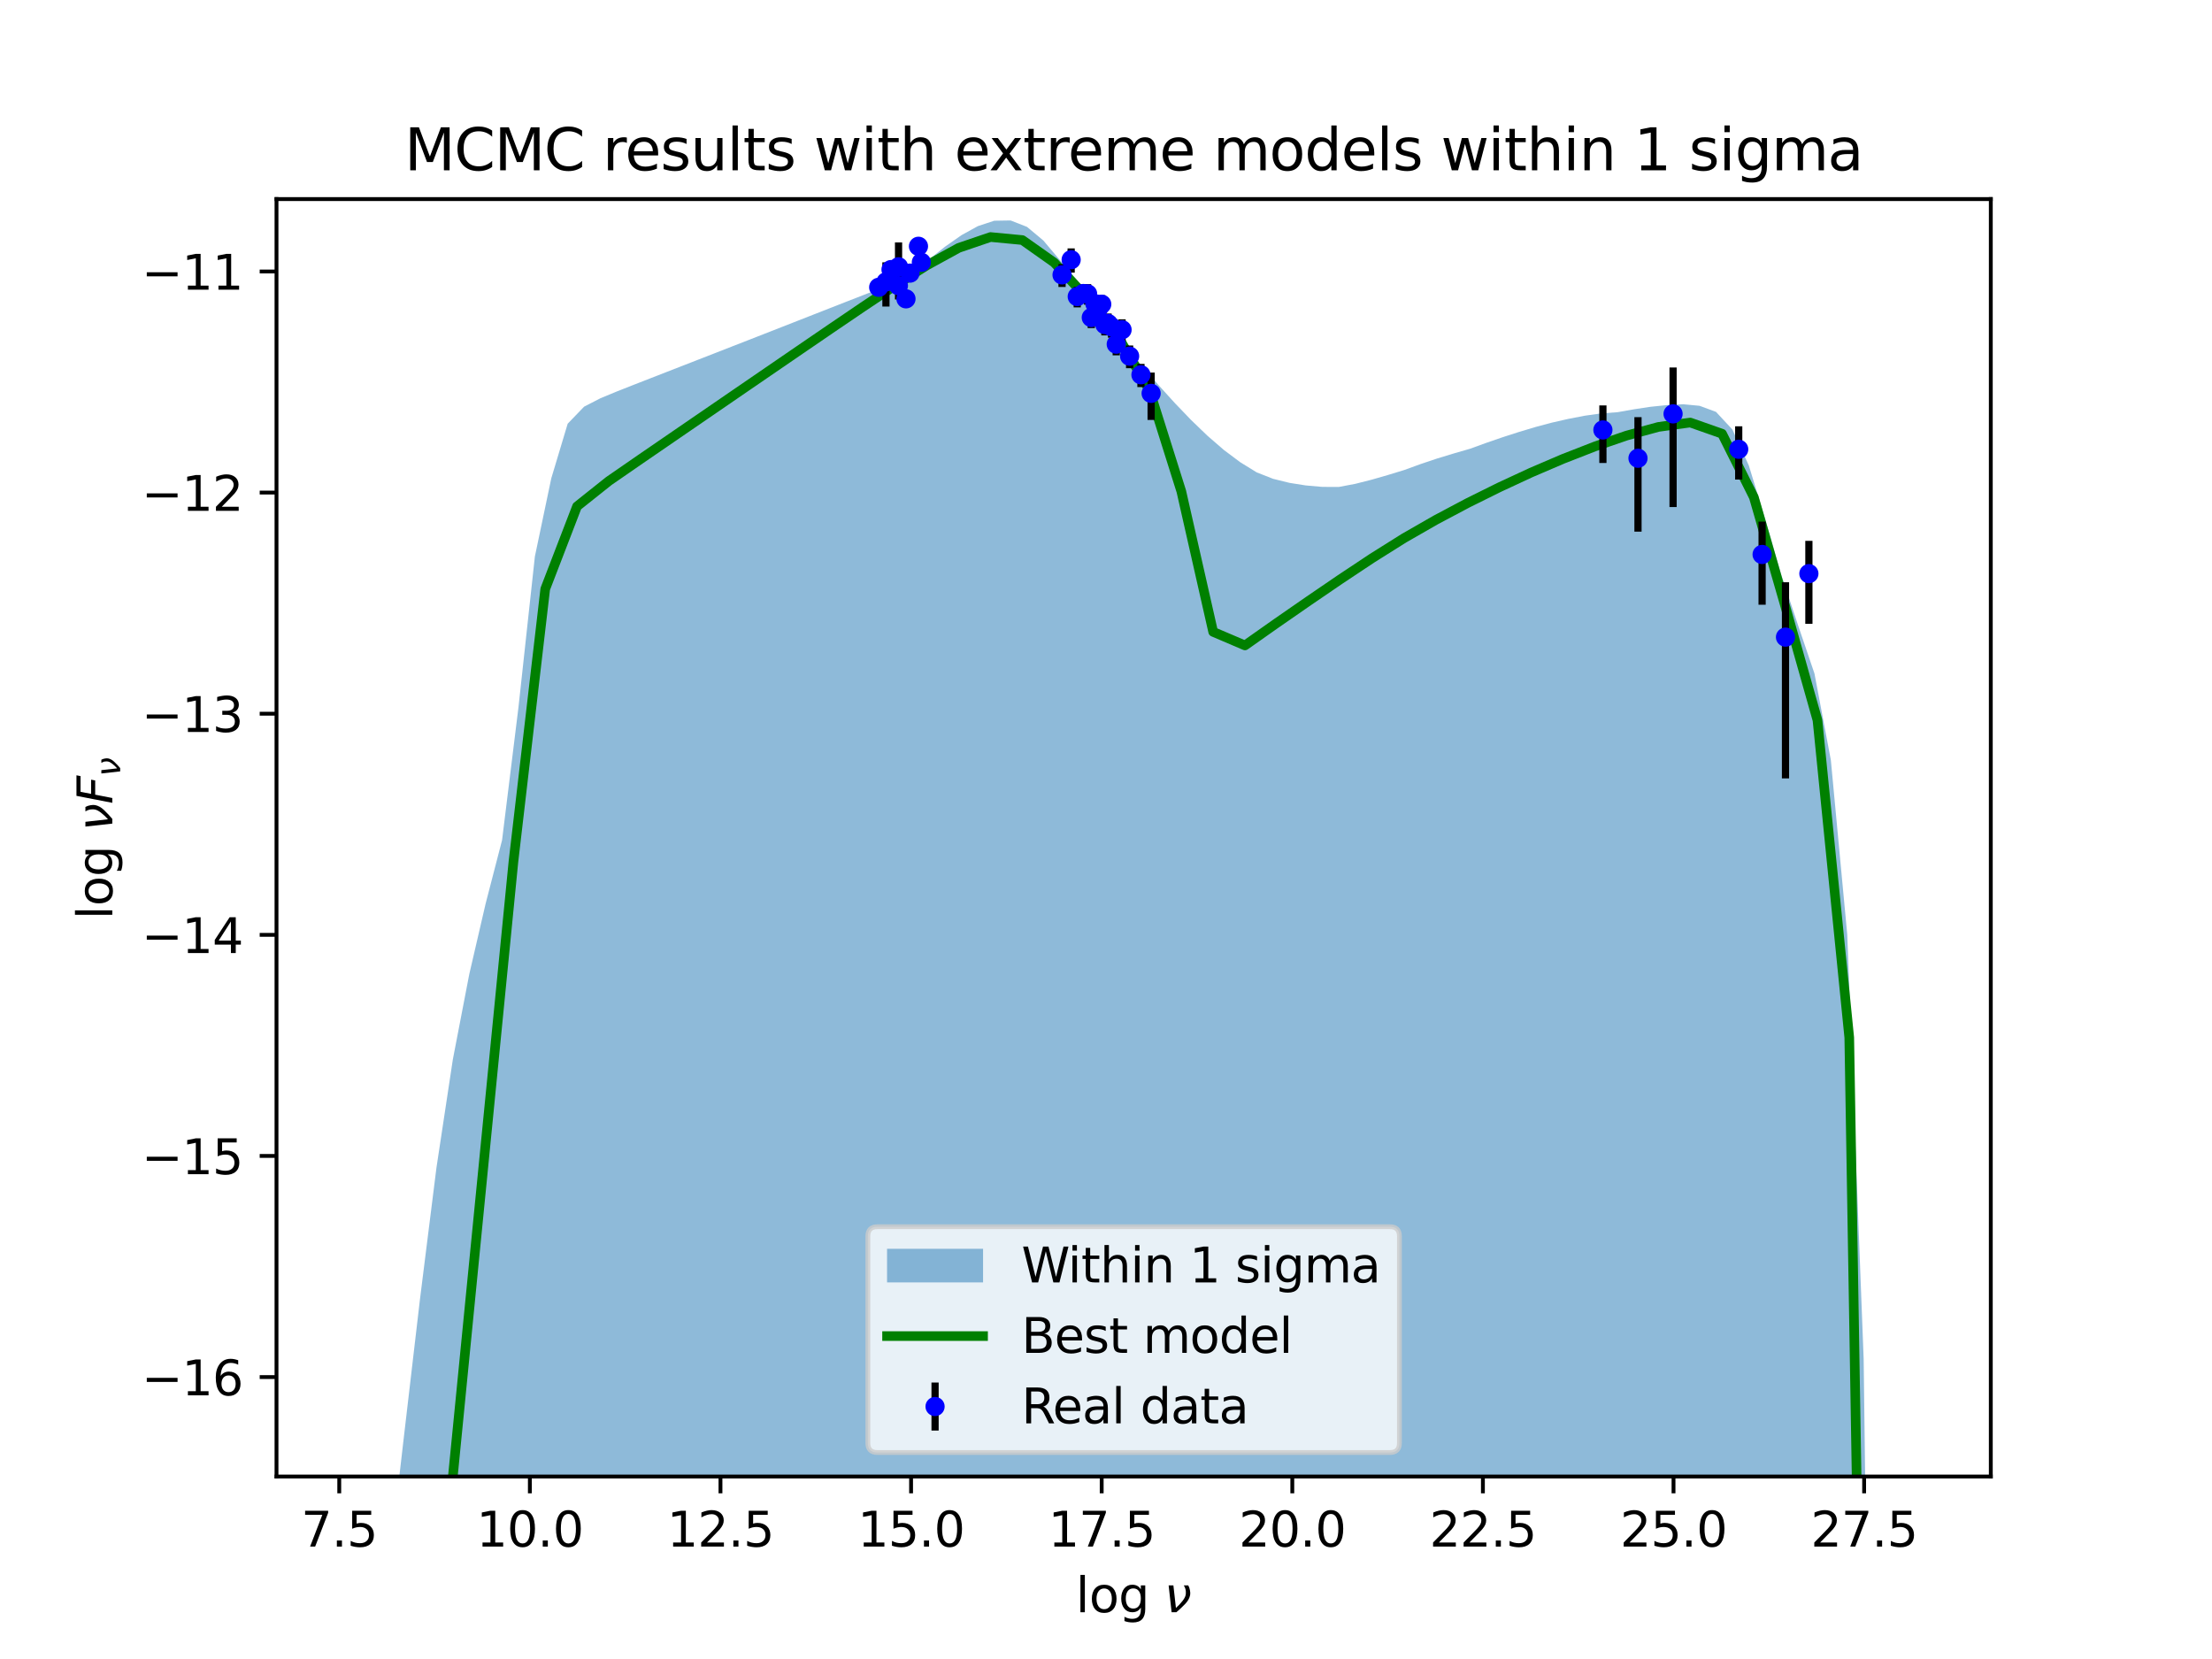 <?xml version="1.0" encoding="utf-8" standalone="no"?>
<!DOCTYPE svg PUBLIC "-//W3C//DTD SVG 1.1//EN"
  "http://www.w3.org/Graphics/SVG/1.1/DTD/svg11.dtd">
<svg xmlns:xlink="http://www.w3.org/1999/xlink" width="460.8pt" height="345.6pt" viewBox="0 0 460.8 345.6" xmlns="http://www.w3.org/2000/svg" version="1.1">
 <defs>
  <style type="text/css">*{stroke-linejoin: round; stroke-linecap: butt}</style>
 </defs>
 <g id="figure_1">
  <g id="patch_1">
   <path d="M 0 345.6 
L 460.8 345.6 
L 460.8 0 
L 0 0 
z
" style="fill: #ffffff"/>
  </g>
  <g id="axes_1">
   <g id="patch_2">
    <path d="M 57.6 307.584 
L 414.72 307.584 
L 414.72 41.472 
L 57.6 41.472 
z
" style="fill: #ffffff"/>
   </g>
   <g id="PolyCollection_1">
    <path d="M 73.833 388.82 
L 73.833 790.42 
L 77.25 756.086 
L 80.668 721.583 
L 84.085 687.159 
L 87.502 652.859 
L 90.92 618.738 
L 94.337 584.876 
L 97.755 551.379 
L 101.172 518.384 
L 104.589 486.134 
L 108.007 456.997 
L 111.424 443.114 
L 114.842 443.882 
L 118.259 450.696 
L 121.677 459.771 
L 125.094 469.397 
L 128.511 479.07 
L 131.929 488.735 
L 135.346 498.361 
L 138.764 507.84 
L 142.181 516.811 
L 145.598 524.232 
L 149.016 528.124 
L 152.433 527.527 
L 155.851 524.175 
L 159.268 519.941 
L 162.686 515.508 
L 166.103 511.042 
L 169.52 506.587 
L 172.938 502.151 
L 176.355 497.742 
L 179.773 493.393 
L 183.19 489.164 
L 186.607 485.19 
L 190.025 481.693 
L 193.442 479.027 
L 196.86 477.754 
L 200.277 478.416 
L 203.695 481.086 
L 207.112 485.33 
L 210.529 490.682 
L 213.947 496.78 
L 217.364 503.377 
L 220.782 510.339 
L 224.199 517.594 
L 227.616 525.05 
L 231.034 532.71 
L 234.451 540.555 
L 237.869 548.555 
L 241.286 556.682 
L 244.704 564.916 
L 248.121 573.244 
L 251.538 581.639 
L 254.956 590.115 
L 258.373 598.678 
L 261.791 607.349 
L 265.208 616.155 
L 268.625 625.166 
L 272.043 634.5 
L 275.46 644.262 
L 278.878 654.432 
L 282.295 664.885 
L 285.713 675.479 
L 289.13 686.151 
L 292.547 696.875 
L 295.965 707.668 
L 299.382 718.546 
L 302.8 729.502 
L 306.217 740.569 
L 309.634 751.768 
L 313.052 763.119 
L 316.469 774.646 
L 319.887 786.379 
L 323.304 798.355 
L 326.722 810.65 
L 330.139 823.378 
L 333.556 836.704 
L 336.974 850.863 
L 340.391 866.26 
L 343.809 883.544 
L 347.226 903.674 
L 350.643 928.631 
L 354.061 962.006 
L 357.478 1007.896 
L 360.896 1082.036 
L 364.313 1246.647 
L 367.731 1574.755 
L 371.148 3658.359 
L 374.565 5741.964 
L 377.983 7825.568 
L 381.4 9909.173 
L 384.818 11992.778 
L 388.235 14076.382 
L 391.652 16159.977 
L 395.07 18243.582 
L 398.487 20327.186 
L 398.487 2032.294 
L 398.487 2032.294 
L 395.07 1256.015 
L 391.652 554.549 
L 388.235 283.108 
L 384.818 194.721 
L 381.4 158.344 
L 377.983 140.304 
L 374.565 130.239 
L 371.148 119.986 
L 367.731 108.159 
L 364.313 96.975 
L 360.896 89.486 
L 357.478 85.804 
L 354.061 84.538 
L 350.643 84.212 
L 347.226 84.392 
L 343.809 84.744 
L 340.391 85.262 
L 336.974 85.868 
L 333.556 86.122 
L 330.139 86.6 
L 326.722 87.259 
L 323.304 88.039 
L 319.887 88.95 
L 316.469 89.972 
L 313.052 91.072 
L 309.634 92.25 
L 306.217 93.49 
L 302.8 94.477 
L 299.382 95.516 
L 295.965 96.663 
L 292.547 97.908 
L 289.13 98.951 
L 285.713 99.936 
L 282.295 100.8 
L 278.878 101.443 
L 275.46 101.427 
L 272.043 101.128 
L 268.625 100.589 
L 265.208 99.746 
L 261.791 98.403 
L 258.373 96.296 
L 254.956 93.737 
L 251.538 90.778 
L 248.121 87.487 
L 244.704 83.926 
L 241.286 80.156 
L 237.869 76.228 
L 234.451 72.021 
L 231.034 66.897 
L 227.616 62.905 
L 224.199 58.181 
L 220.782 54.176 
L 217.364 50.117 
L 213.947 47.263 
L 210.529 45.926 
L 207.112 45.982 
L 203.695 47.112 
L 200.277 48.999 
L 196.86 51.394 
L 193.442 54.123 
L 190.025 57.065 
L 186.607 58.856 
L 183.19 60.172 
L 179.773 61.5 
L 176.355 62.834 
L 172.938 64.171 
L 169.52 65.511 
L 166.103 66.851 
L 162.686 68.191 
L 159.268 69.53 
L 155.851 70.867 
L 152.433 72.201 
L 149.016 73.534 
L 145.598 74.866 
L 142.181 76.198 
L 138.764 77.529 
L 135.346 78.861 
L 131.929 80.196 
L 128.511 81.543 
L 125.094 82.957 
L 121.677 84.719 
L 118.259 88.265 
L 114.842 99.644 
L 111.424 115.933 
L 108.007 147.335 
L 104.589 175.023 
L 101.172 188.216 
L 97.755 202.955 
L 94.337 220.692 
L 90.92 243.264 
L 87.502 270.537 
L 84.085 299.765 
L 80.668 329.393 
L 77.25 359.098 
L 73.833 388.82 
z
" clip-path="url(#p85acddb1ff)" style="fill: #1f77b4; fill-opacity: 0.5"/>
   </g>
   <g id="matplotlib.axis_1">
    <g id="xtick_1">
     <g id="line2d_1">
      <defs>
       <path id="m19b88df4d0" d="M 0 0 
L 0 3.5 
" style="stroke: #000000; stroke-width: 0.8"/>
      </defs>
      <g>
       <use xlink:href="#m19b88df4d0" x="70.672" y="307.584" style="stroke: #000000; stroke-width: 0.8"/>
      </g>
     </g>
     <g id="text_1">
      <!-- 7.5 -->
      <g transform="translate(62.721 322.182)scale(0.1 -0.1)">
       <defs>
        <path id="DejaVuSans-37" d="M 525 4666 
L 3525 4666 
L 3525 4397 
L 1831 0 
L 1172 0 
L 2766 4134 
L 525 4134 
L 525 4666 
z
" transform="scale(0.016)"/>
        <path id="DejaVuSans-2e" d="M 684 794 
L 1344 794 
L 1344 0 
L 684 0 
L 684 794 
z
" transform="scale(0.016)"/>
        <path id="DejaVuSans-35" d="M 691 4666 
L 3169 4666 
L 3169 4134 
L 1269 4134 
L 1269 2991 
Q 1406 3038 1543 3061 
Q 1681 3084 1819 3084 
Q 2600 3084 3056 2656 
Q 3513 2228 3513 1497 
Q 3513 744 3044 326 
Q 2575 -91 1722 -91 
Q 1428 -91 1123 -41 
Q 819 9 494 109 
L 494 744 
Q 775 591 1075 516 
Q 1375 441 1709 441 
Q 2250 441 2565 725 
Q 2881 1009 2881 1497 
Q 2881 1984 2565 2268 
Q 2250 2553 1709 2553 
Q 1456 2553 1204 2497 
Q 953 2441 691 2322 
L 691 4666 
z
" transform="scale(0.016)"/>
       </defs>
       <use xlink:href="#DejaVuSans-37"/>
       <use xlink:href="#DejaVuSans-2e" x="63.623"/>
       <use xlink:href="#DejaVuSans-35" x="95.41"/>
      </g>
     </g>
    </g>
    <g id="xtick_2">
     <g id="line2d_2">
      <g>
       <use xlink:href="#m19b88df4d0" x="110.38" y="307.584" style="stroke: #000000; stroke-width: 0.8"/>
      </g>
     </g>
     <g id="text_2">
      <!-- 10.0 -->
      <g transform="translate(99.247 322.182)scale(0.1 -0.1)">
       <defs>
        <path id="DejaVuSans-31" d="M 794 531 
L 1825 531 
L 1825 4091 
L 703 3866 
L 703 4441 
L 1819 4666 
L 2450 4666 
L 2450 531 
L 3481 531 
L 3481 0 
L 794 0 
L 794 531 
z
" transform="scale(0.016)"/>
        <path id="DejaVuSans-30" d="M 2034 4250 
Q 1547 4250 1301 3770 
Q 1056 3291 1056 2328 
Q 1056 1369 1301 889 
Q 1547 409 2034 409 
Q 2525 409 2770 889 
Q 3016 1369 3016 2328 
Q 3016 3291 2770 3770 
Q 2525 4250 2034 4250 
z
M 2034 4750 
Q 2819 4750 3233 4129 
Q 3647 3509 3647 2328 
Q 3647 1150 3233 529 
Q 2819 -91 2034 -91 
Q 1250 -91 836 529 
Q 422 1150 422 2328 
Q 422 3509 836 4129 
Q 1250 4750 2034 4750 
z
" transform="scale(0.016)"/>
       </defs>
       <use xlink:href="#DejaVuSans-31"/>
       <use xlink:href="#DejaVuSans-30" x="63.623"/>
       <use xlink:href="#DejaVuSans-2e" x="127.246"/>
       <use xlink:href="#DejaVuSans-30" x="159.033"/>
      </g>
     </g>
    </g>
    <g id="xtick_3">
     <g id="line2d_3">
      <g>
       <use xlink:href="#m19b88df4d0" x="150.087" y="307.584" style="stroke: #000000; stroke-width: 0.8"/>
      </g>
     </g>
     <g id="text_3">
      <!-- 12.5 -->
      <g transform="translate(138.955 322.182)scale(0.1 -0.1)">
       <defs>
        <path id="DejaVuSans-32" d="M 1228 531 
L 3431 531 
L 3431 0 
L 469 0 
L 469 531 
Q 828 903 1448 1529 
Q 2069 2156 2228 2338 
Q 2531 2678 2651 2914 
Q 2772 3150 2772 3378 
Q 2772 3750 2511 3984 
Q 2250 4219 1831 4219 
Q 1534 4219 1204 4116 
Q 875 4013 500 3803 
L 500 4441 
Q 881 4594 1212 4672 
Q 1544 4750 1819 4750 
Q 2544 4750 2975 4387 
Q 3406 4025 3406 3419 
Q 3406 3131 3298 2873 
Q 3191 2616 2906 2266 
Q 2828 2175 2409 1742 
Q 1991 1309 1228 531 
z
" transform="scale(0.016)"/>
       </defs>
       <use xlink:href="#DejaVuSans-31"/>
       <use xlink:href="#DejaVuSans-32" x="63.623"/>
       <use xlink:href="#DejaVuSans-2e" x="127.246"/>
       <use xlink:href="#DejaVuSans-35" x="159.033"/>
      </g>
     </g>
    </g>
    <g id="xtick_4">
     <g id="line2d_4">
      <g>
       <use xlink:href="#m19b88df4d0" x="189.795" y="307.584" style="stroke: #000000; stroke-width: 0.8"/>
      </g>
     </g>
     <g id="text_4">
      <!-- 15.0 -->
      <g transform="translate(178.662 322.182)scale(0.1 -0.1)">
       <use xlink:href="#DejaVuSans-31"/>
       <use xlink:href="#DejaVuSans-35" x="63.623"/>
       <use xlink:href="#DejaVuSans-2e" x="127.246"/>
       <use xlink:href="#DejaVuSans-30" x="159.033"/>
      </g>
     </g>
    </g>
    <g id="xtick_5">
     <g id="line2d_5">
      <g>
       <use xlink:href="#m19b88df4d0" x="229.502" y="307.584" style="stroke: #000000; stroke-width: 0.8"/>
      </g>
     </g>
     <g id="text_5">
      <!-- 17.5 -->
      <g transform="translate(218.37 322.182)scale(0.1 -0.1)">
       <use xlink:href="#DejaVuSans-31"/>
       <use xlink:href="#DejaVuSans-37" x="63.623"/>
       <use xlink:href="#DejaVuSans-2e" x="127.246"/>
       <use xlink:href="#DejaVuSans-35" x="159.033"/>
      </g>
     </g>
    </g>
    <g id="xtick_6">
     <g id="line2d_6">
      <g>
       <use xlink:href="#m19b88df4d0" x="269.21" y="307.584" style="stroke: #000000; stroke-width: 0.8"/>
      </g>
     </g>
     <g id="text_6">
      <!-- 20.0 -->
      <g transform="translate(258.077 322.182)scale(0.1 -0.1)">
       <use xlink:href="#DejaVuSans-32"/>
       <use xlink:href="#DejaVuSans-30" x="63.623"/>
       <use xlink:href="#DejaVuSans-2e" x="127.246"/>
       <use xlink:href="#DejaVuSans-30" x="159.033"/>
      </g>
     </g>
    </g>
    <g id="xtick_7">
     <g id="line2d_7">
      <g>
       <use xlink:href="#m19b88df4d0" x="308.917" y="307.584" style="stroke: #000000; stroke-width: 0.8"/>
      </g>
     </g>
     <g id="text_7">
      <!-- 22.5 -->
      <g transform="translate(297.785 322.182)scale(0.1 -0.1)">
       <use xlink:href="#DejaVuSans-32"/>
       <use xlink:href="#DejaVuSans-32" x="63.623"/>
       <use xlink:href="#DejaVuSans-2e" x="127.246"/>
       <use xlink:href="#DejaVuSans-35" x="159.033"/>
      </g>
     </g>
    </g>
    <g id="xtick_8">
     <g id="line2d_8">
      <g>
       <use xlink:href="#m19b88df4d0" x="348.625" y="307.584" style="stroke: #000000; stroke-width: 0.8"/>
      </g>
     </g>
     <g id="text_8">
      <!-- 25.0 -->
      <g transform="translate(337.492 322.182)scale(0.1 -0.1)">
       <use xlink:href="#DejaVuSans-32"/>
       <use xlink:href="#DejaVuSans-35" x="63.623"/>
       <use xlink:href="#DejaVuSans-2e" x="127.246"/>
       <use xlink:href="#DejaVuSans-30" x="159.033"/>
      </g>
     </g>
    </g>
    <g id="xtick_9">
     <g id="line2d_9">
      <g>
       <use xlink:href="#m19b88df4d0" x="388.332" y="307.584" style="stroke: #000000; stroke-width: 0.8"/>
      </g>
     </g>
     <g id="text_9">
      <!-- 27.5 -->
      <g transform="translate(377.2 322.182)scale(0.1 -0.1)">
       <use xlink:href="#DejaVuSans-32"/>
       <use xlink:href="#DejaVuSans-37" x="63.623"/>
       <use xlink:href="#DejaVuSans-2e" x="127.246"/>
       <use xlink:href="#DejaVuSans-35" x="159.033"/>
      </g>
     </g>
    </g>
    <g id="text_10">
     <!-- log $\nu$ -->
     <g transform="translate(224.11 335.862)scale(0.1 -0.1)">
      <defs>
       <path id="DejaVuSans-6c" d="M 603 4863 
L 1178 4863 
L 1178 0 
L 603 0 
L 603 4863 
z
" transform="scale(0.016)"/>
       <path id="DejaVuSans-6f" d="M 1959 3097 
Q 1497 3097 1228 2736 
Q 959 2375 959 1747 
Q 959 1119 1226 758 
Q 1494 397 1959 397 
Q 2419 397 2687 759 
Q 2956 1122 2956 1747 
Q 2956 2369 2687 2733 
Q 2419 3097 1959 3097 
z
M 1959 3584 
Q 2709 3584 3137 3096 
Q 3566 2609 3566 1747 
Q 3566 888 3137 398 
Q 2709 -91 1959 -91 
Q 1206 -91 779 398 
Q 353 888 353 1747 
Q 353 2609 779 3096 
Q 1206 3584 1959 3584 
z
" transform="scale(0.016)"/>
       <path id="DejaVuSans-67" d="M 2906 1791 
Q 2906 2416 2648 2759 
Q 2391 3103 1925 3103 
Q 1463 3103 1205 2759 
Q 947 2416 947 1791 
Q 947 1169 1205 825 
Q 1463 481 1925 481 
Q 2391 481 2648 825 
Q 2906 1169 2906 1791 
z
M 3481 434 
Q 3481 -459 3084 -895 
Q 2688 -1331 1869 -1331 
Q 1566 -1331 1297 -1286 
Q 1028 -1241 775 -1147 
L 775 -588 
Q 1028 -725 1275 -790 
Q 1522 -856 1778 -856 
Q 2344 -856 2625 -561 
Q 2906 -266 2906 331 
L 2906 616 
Q 2728 306 2450 153 
Q 2172 0 1784 0 
Q 1141 0 747 490 
Q 353 981 353 1791 
Q 353 2603 747 3093 
Q 1141 3584 1784 3584 
Q 2172 3584 2450 3431 
Q 2728 3278 2906 2969 
L 2906 3500 
L 3481 3500 
L 3481 434 
z
" transform="scale(0.016)"/>
       <path id="DejaVuSans-20" transform="scale(0.016)"/>
       <path id="DejaVuSans-Oblique-3bd" d="M 959 0 
L 572 3500 
L 1191 3500 
L 1522 563 
Q 1972 950 2391 1488 
Q 2706 1891 2788 2241 
Q 2825 2406 2809 2719 
Q 2794 3091 2544 3500 
L 3125 3500 
L 3125 3500 
Q 3288 3222 3353 2834 
Q 3416 2478 3369 2234 
Q 3250 1622 2719 1075 
Q 2025 363 1572 0 
L 959 0 
z
" transform="scale(0.016)"/>
      </defs>
      <use xlink:href="#DejaVuSans-6c" transform="translate(0 0.016)"/>
      <use xlink:href="#DejaVuSans-6f" transform="translate(27.783 0.016)"/>
      <use xlink:href="#DejaVuSans-67" transform="translate(88.965 0.016)"/>
      <use xlink:href="#DejaVuSans-20" transform="translate(152.441 0.016)"/>
      <use xlink:href="#DejaVuSans-Oblique-3bd" transform="translate(184.229 0.016)"/>
     </g>
    </g>
   </g>
   <g id="matplotlib.axis_2">
    <g id="ytick_1">
     <g id="line2d_10">
      <defs>
       <path id="m903526acee" d="M 0 0 
L -3.5 0 
" style="stroke: #000000; stroke-width: 0.8"/>
      </defs>
      <g>
       <use xlink:href="#m903526acee" x="57.6" y="286.868" style="stroke: #000000; stroke-width: 0.8"/>
      </g>
     </g>
     <g id="text_11">
      <!-- −16 -->
      <g transform="translate(29.495 290.667)scale(0.1 -0.1)">
       <defs>
        <path id="DejaVuSans-2212" d="M 678 2272 
L 4684 2272 
L 4684 1741 
L 678 1741 
L 678 2272 
z
" transform="scale(0.016)"/>
        <path id="DejaVuSans-36" d="M 2113 2584 
Q 1688 2584 1439 2293 
Q 1191 2003 1191 1497 
Q 1191 994 1439 701 
Q 1688 409 2113 409 
Q 2538 409 2786 701 
Q 3034 994 3034 1497 
Q 3034 2003 2786 2293 
Q 2538 2584 2113 2584 
z
M 3366 4563 
L 3366 3988 
Q 3128 4100 2886 4159 
Q 2644 4219 2406 4219 
Q 1781 4219 1451 3797 
Q 1122 3375 1075 2522 
Q 1259 2794 1537 2939 
Q 1816 3084 2150 3084 
Q 2853 3084 3261 2657 
Q 3669 2231 3669 1497 
Q 3669 778 3244 343 
Q 2819 -91 2113 -91 
Q 1303 -91 875 529 
Q 447 1150 447 2328 
Q 447 3434 972 4092 
Q 1497 4750 2381 4750 
Q 2619 4750 2861 4703 
Q 3103 4656 3366 4563 
z
" transform="scale(0.016)"/>
       </defs>
       <use xlink:href="#DejaVuSans-2212"/>
       <use xlink:href="#DejaVuSans-31" x="83.789"/>
       <use xlink:href="#DejaVuSans-36" x="147.412"/>
      </g>
     </g>
    </g>
    <g id="ytick_2">
     <g id="line2d_11">
      <g>
       <use xlink:href="#m903526acee" x="57.6" y="240.805" style="stroke: #000000; stroke-width: 0.8"/>
      </g>
     </g>
     <g id="text_12">
      <!-- −15 -->
      <g transform="translate(29.495 244.604)scale(0.1 -0.1)">
       <use xlink:href="#DejaVuSans-2212"/>
       <use xlink:href="#DejaVuSans-31" x="83.789"/>
       <use xlink:href="#DejaVuSans-35" x="147.412"/>
      </g>
     </g>
    </g>
    <g id="ytick_3">
     <g id="line2d_12">
      <g>
       <use xlink:href="#m903526acee" x="57.6" y="194.742" style="stroke: #000000; stroke-width: 0.8"/>
      </g>
     </g>
     <g id="text_13">
      <!-- −14 -->
      <g transform="translate(29.495 198.541)scale(0.1 -0.1)">
       <defs>
        <path id="DejaVuSans-34" d="M 2419 4116 
L 825 1625 
L 2419 1625 
L 2419 4116 
z
M 2253 4666 
L 3047 4666 
L 3047 1625 
L 3713 1625 
L 3713 1100 
L 3047 1100 
L 3047 0 
L 2419 0 
L 2419 1100 
L 313 1100 
L 313 1709 
L 2253 4666 
z
" transform="scale(0.016)"/>
       </defs>
       <use xlink:href="#DejaVuSans-2212"/>
       <use xlink:href="#DejaVuSans-31" x="83.789"/>
       <use xlink:href="#DejaVuSans-34" x="147.412"/>
      </g>
     </g>
    </g>
    <g id="ytick_4">
     <g id="line2d_13">
      <g>
       <use xlink:href="#m903526acee" x="57.6" y="148.679" style="stroke: #000000; stroke-width: 0.8"/>
      </g>
     </g>
     <g id="text_14">
      <!-- −13 -->
      <g transform="translate(29.495 152.478)scale(0.1 -0.1)">
       <defs>
        <path id="DejaVuSans-33" d="M 2597 2516 
Q 3050 2419 3304 2112 
Q 3559 1806 3559 1356 
Q 3559 666 3084 287 
Q 2609 -91 1734 -91 
Q 1441 -91 1130 -33 
Q 819 25 488 141 
L 488 750 
Q 750 597 1062 519 
Q 1375 441 1716 441 
Q 2309 441 2620 675 
Q 2931 909 2931 1356 
Q 2931 1769 2642 2001 
Q 2353 2234 1838 2234 
L 1294 2234 
L 1294 2753 
L 1863 2753 
Q 2328 2753 2575 2939 
Q 2822 3125 2822 3475 
Q 2822 3834 2567 4026 
Q 2313 4219 1838 4219 
Q 1578 4219 1281 4162 
Q 984 4106 628 3988 
L 628 4550 
Q 988 4650 1302 4700 
Q 1616 4750 1894 4750 
Q 2613 4750 3031 4423 
Q 3450 4097 3450 3541 
Q 3450 3153 3228 2886 
Q 3006 2619 2597 2516 
z
" transform="scale(0.016)"/>
       </defs>
       <use xlink:href="#DejaVuSans-2212"/>
       <use xlink:href="#DejaVuSans-31" x="83.789"/>
       <use xlink:href="#DejaVuSans-33" x="147.412"/>
      </g>
     </g>
    </g>
    <g id="ytick_5">
     <g id="line2d_14">
      <g>
       <use xlink:href="#m903526acee" x="57.6" y="102.616" style="stroke: #000000; stroke-width: 0.8"/>
      </g>
     </g>
     <g id="text_15">
      <!-- −12 -->
      <g transform="translate(29.495 106.415)scale(0.1 -0.1)">
       <use xlink:href="#DejaVuSans-2212"/>
       <use xlink:href="#DejaVuSans-31" x="83.789"/>
       <use xlink:href="#DejaVuSans-32" x="147.412"/>
      </g>
     </g>
    </g>
    <g id="ytick_6">
     <g id="line2d_15">
      <g>
       <use xlink:href="#m903526acee" x="57.6" y="56.553" style="stroke: #000000; stroke-width: 0.8"/>
      </g>
     </g>
     <g id="text_16">
      <!-- −11 -->
      <g transform="translate(29.495 60.352)scale(0.1 -0.1)">
       <use xlink:href="#DejaVuSans-2212"/>
       <use xlink:href="#DejaVuSans-31" x="83.789"/>
       <use xlink:href="#DejaVuSans-31" x="147.412"/>
      </g>
     </g>
    </g>
    <g id="text_17">
     <!-- log $\nu F_{\nu}$ -->
     <g transform="translate(23.395 191.528)rotate(-90)scale(0.1 -0.1)">
      <defs>
       <path id="DejaVuSans-Oblique-46" d="M 1081 4666 
L 3756 4666 
L 3653 4134 
L 1606 4134 
L 1338 2759 
L 3188 2759 
L 3084 2228 
L 1234 2228 
L 800 0 
L 172 0 
L 1081 4666 
z
" transform="scale(0.016)"/>
      </defs>
      <use xlink:href="#DejaVuSans-6c" transform="translate(0 0.016)"/>
      <use xlink:href="#DejaVuSans-6f" transform="translate(27.783 0.016)"/>
      <use xlink:href="#DejaVuSans-67" transform="translate(88.965 0.016)"/>
      <use xlink:href="#DejaVuSans-20" transform="translate(152.441 0.016)"/>
      <use xlink:href="#DejaVuSans-Oblique-3bd" transform="translate(184.229 0.016)"/>
      <use xlink:href="#DejaVuSans-Oblique-46" transform="translate(240.088 0.016)"/>
      <use xlink:href="#DejaVuSans-Oblique-3bd" transform="translate(297.607 -16.391)scale(0.7)"/>
     </g>
    </g>
   </g>
   <g id="line2d_16">
    <path d="M 90.492 346.6 
L 93.71 313.94 
L 100.335 246.684 
L 106.961 179.478 
L 113.586 122.69 
L 120.212 105.48 
L 126.838 100.204 
L 133.463 95.627 
L 140.089 91.08 
L 146.714 86.534 
L 153.34 81.987 
L 159.966 77.443 
L 166.591 72.903 
L 173.217 68.375 
L 179.842 63.877 
L 186.468 59.463 
L 193.094 55.268 
L 199.719 51.636 
L 206.345 49.378 
L 212.97 50.008 
L 219.596 54.69 
L 226.222 61.804 
L 232.847 69.995 
L 239.473 81.346 
L 246.098 102.386 
L 252.724 131.629 
L 259.35 134.454 
L 265.975 129.786 
L 272.601 125.194 
L 279.226 120.673 
L 285.852 116.27 
L 292.478 112.108 
L 299.103 108.308 
L 305.729 104.792 
L 312.354 101.506 
L 318.98 98.431 
L 325.606 95.594 
L 332.231 93.01 
L 338.857 90.737 
L 345.482 88.936 
L 352.108 88.022 
L 358.734 90.351 
L 365.359 103.591 
L 371.985 126.584 
L 378.61 150.027 
L 385.236 216.156 
L 387.419 346.6 
" clip-path="url(#p85acddb1ff)" style="fill: none; stroke: #008000; stroke-width: 2; stroke-linecap: square"/>
   </g>
   <g id="LineCollection_1">
    <path d="M 183.047 60.845 
L 183.047 58.904 
" clip-path="url(#p85acddb1ff)" style="fill: none; stroke: #000000; stroke-width: 1.5"/>
    <path d="M 184.558 63.86 
L 184.558 54.646 
" clip-path="url(#p85acddb1ff)" style="fill: none; stroke: #000000; stroke-width: 1.5"/>
    <path d="M 185.614 56.728 
L 185.614 55.602 
" clip-path="url(#p85acddb1ff)" style="fill: none; stroke: #000000; stroke-width: 1.5"/>
    <path d="M 187.153 59.96 
L 187.153 59.051 
" clip-path="url(#p85acddb1ff)" style="fill: none; stroke: #000000; stroke-width: 1.5"/>
    <path d="M 187.185 62.388 
L 187.185 50.505 
" clip-path="url(#p85acddb1ff)" style="fill: none; stroke: #000000; stroke-width: 1.5"/>
    <path d="M 188.732 62.747 
L 188.732 61.774 
" clip-path="url(#p85acddb1ff)" style="fill: none; stroke: #000000; stroke-width: 1.5"/>
    <path d="M 189.569 57.382 
L 189.569 56.421 
" clip-path="url(#p85acddb1ff)" style="fill: none; stroke: #000000; stroke-width: 1.5"/>
    <path d="M 191.334 52.301 
L 191.334 50.355 
" clip-path="url(#p85acddb1ff)" style="fill: none; stroke: #000000; stroke-width: 1.5"/>
    <path d="M 191.934 55.039 
L 191.934 54.261 
" clip-path="url(#p85acddb1ff)" style="fill: none; stroke: #000000; stroke-width: 1.5"/>
    <path d="M 221.244 59.78 
L 221.244 55.032 
" clip-path="url(#p85acddb1ff)" style="fill: none; stroke: #000000; stroke-width: 1.5"/>
    <path d="M 223.141 56.794 
L 223.141 51.74 
" clip-path="url(#p85acddb1ff)" style="fill: none; stroke: #000000; stroke-width: 1.5"/>
    <path d="M 224.409 64.028 
L 224.409 59.762 
" clip-path="url(#p85acddb1ff)" style="fill: none; stroke: #000000; stroke-width: 1.5"/>
    <path d="M 225.667 63.211 
L 225.667 59.268 
" clip-path="url(#p85acddb1ff)" style="fill: none; stroke: #000000; stroke-width: 1.5"/>
    <path d="M 226.571 63.466 
L 226.571 59.197 
" clip-path="url(#p85acddb1ff)" style="fill: none; stroke: #000000; stroke-width: 1.5"/>
    <path d="M 227.334 68.346 
L 227.334 64.168 
" clip-path="url(#p85acddb1ff)" style="fill: none; stroke: #000000; stroke-width: 1.5"/>
    <path d="M 228.086 65.328 
L 228.086 61.393 
" clip-path="url(#p85acddb1ff)" style="fill: none; stroke: #000000; stroke-width: 1.5"/>
    <path d="M 228.822 66.268 
L 228.822 62.504 
" clip-path="url(#p85acddb1ff)" style="fill: none; stroke: #000000; stroke-width: 1.5"/>
    <path d="M 229.514 65.456 
L 229.514 61.492 
" clip-path="url(#p85acddb1ff)" style="fill: none; stroke: #000000; stroke-width: 1.5"/>
    <path d="M 230.167 69.867 
L 230.167 65.606 
" clip-path="url(#p85acddb1ff)" style="fill: none; stroke: #000000; stroke-width: 1.5"/>
    <path d="M 230.828 69.696 
L 230.828 65.306 
" clip-path="url(#p85acddb1ff)" style="fill: none; stroke: #000000; stroke-width: 1.5"/>
    <path d="M 231.551 70.355 
L 231.551 66.039 
" clip-path="url(#p85acddb1ff)" style="fill: none; stroke: #000000; stroke-width: 1.5"/>
    <path d="M 232.535 74.026 
L 232.535 69.615 
" clip-path="url(#p85acddb1ff)" style="fill: none; stroke: #000000; stroke-width: 1.5"/>
    <path d="M 233.748 71.136 
L 233.748 66.52 
" clip-path="url(#p85acddb1ff)" style="fill: none; stroke: #000000; stroke-width: 1.5"/>
    <path d="M 235.321 76.698 
L 235.321 71.97 
" clip-path="url(#p85acddb1ff)" style="fill: none; stroke: #000000; stroke-width: 1.5"/>
    <path d="M 237.681 80.638 
L 237.681 75.804 
" clip-path="url(#p85acddb1ff)" style="fill: none; stroke: #000000; stroke-width: 1.5"/>
    <path d="M 239.801 87.48 
L 239.801 77.617 
" clip-path="url(#p85acddb1ff)" style="fill: none; stroke: #000000; stroke-width: 1.5"/>
    <path d="M 333.914 96.45 
L 333.914 84.454 
" clip-path="url(#p85acddb1ff)" style="fill: none; stroke: #000000; stroke-width: 1.5"/>
    <path d="M 341.223 110.747 
L 341.223 86.897 
" clip-path="url(#p85acddb1ff)" style="fill: none; stroke: #000000; stroke-width: 1.5"/>
    <path d="M 348.532 105.633 
L 348.532 76.551 
" clip-path="url(#p85acddb1ff)" style="fill: none; stroke: #000000; stroke-width: 1.5"/>
    <path d="M 362.206 99.907 
L 362.206 88.8 
" clip-path="url(#p85acddb1ff)" style="fill: none; stroke: #000000; stroke-width: 1.5"/>
    <path d="M 367.079 125.981 
L 367.079 108.666 
" clip-path="url(#p85acddb1ff)" style="fill: none; stroke: #000000; stroke-width: 1.5"/>
    <path d="M 371.951 162.149 
L 371.951 121.299 
" clip-path="url(#p85acddb1ff)" style="fill: none; stroke: #000000; stroke-width: 1.5"/>
    <path d="M 376.824 129.952 
L 376.824 112.669 
" clip-path="url(#p85acddb1ff)" style="fill: none; stroke: #000000; stroke-width: 1.5"/>
   </g>
   <g id="line2d_17">
    <defs>
     <path id="mf16a44a046" d="M 0 1.5 
C 0.398 1.5 0.779 1.342 1.061 1.061 
C 1.342 0.779 1.5 0.398 1.5 0 
C 1.5 -0.398 1.342 -0.779 1.061 -1.061 
C 0.779 -1.342 0.398 -1.5 0 -1.5 
C -0.398 -1.5 -0.779 -1.342 -1.061 -1.061 
C -1.342 -0.779 -1.5 -0.398 -1.5 0 
C -1.5 0.398 -1.342 0.779 -1.061 1.061 
C -0.779 1.342 -0.398 1.5 0 1.5 
z
" style="stroke: #0000ff"/>
    </defs>
    <g clip-path="url(#p85acddb1ff)">
     <use xlink:href="#mf16a44a046" x="183.047" y="59.851" style="fill: #0000ff; stroke: #0000ff"/>
     <use xlink:href="#mf16a44a046" x="184.558" y="58.727" style="fill: #0000ff; stroke: #0000ff"/>
     <use xlink:href="#mf16a44a046" x="185.614" y="56.157" style="fill: #0000ff; stroke: #0000ff"/>
     <use xlink:href="#mf16a44a046" x="187.153" y="59.5" style="fill: #0000ff; stroke: #0000ff"/>
     <use xlink:href="#mf16a44a046" x="187.185" y="55.577" style="fill: #0000ff; stroke: #0000ff"/>
     <use xlink:href="#mf16a44a046" x="188.732" y="62.255" style="fill: #0000ff; stroke: #0000ff"/>
     <use xlink:href="#mf16a44a046" x="189.569" y="56.896" style="fill: #0000ff; stroke: #0000ff"/>
     <use xlink:href="#mf16a44a046" x="191.334" y="51.304" style="fill: #0000ff; stroke: #0000ff"/>
     <use xlink:href="#mf16a44a046" x="191.934" y="54.646" style="fill: #0000ff; stroke: #0000ff"/>
     <use xlink:href="#mf16a44a046" x="221.244" y="57.266" style="fill: #0000ff; stroke: #0000ff"/>
     <use xlink:href="#mf16a44a046" x="223.141" y="54.108" style="fill: #0000ff; stroke: #0000ff"/>
     <use xlink:href="#mf16a44a046" x="224.409" y="61.781" style="fill: #0000ff; stroke: #0000ff"/>
     <use xlink:href="#mf16a44a046" x="225.667" y="61.142" style="fill: #0000ff; stroke: #0000ff"/>
     <use xlink:href="#mf16a44a046" x="226.571" y="61.218" style="fill: #0000ff; stroke: #0000ff"/>
     <use xlink:href="#mf16a44a046" x="227.334" y="66.148" style="fill: #0000ff; stroke: #0000ff"/>
     <use xlink:href="#mf16a44a046" x="228.086" y="63.264" style="fill: #0000ff; stroke: #0000ff"/>
     <use xlink:href="#mf16a44a046" x="228.822" y="64.297" style="fill: #0000ff; stroke: #0000ff"/>
     <use xlink:href="#mf16a44a046" x="229.514" y="63.376" style="fill: #0000ff; stroke: #0000ff"/>
     <use xlink:href="#mf16a44a046" x="230.167" y="67.623" style="fill: #0000ff; stroke: #0000ff"/>
     <use xlink:href="#mf16a44a046" x="230.828" y="67.381" style="fill: #0000ff; stroke: #0000ff"/>
     <use xlink:href="#mf16a44a046" x="231.551" y="68.081" style="fill: #0000ff; stroke: #0000ff"/>
     <use xlink:href="#mf16a44a046" x="232.535" y="71.7" style="fill: #0000ff; stroke: #0000ff"/>
     <use xlink:href="#mf16a44a046" x="233.748" y="68.695" style="fill: #0000ff; stroke: #0000ff"/>
     <use xlink:href="#mf16a44a046" x="235.321" y="74.195" style="fill: #0000ff; stroke: #0000ff"/>
     <use xlink:href="#mf16a44a046" x="237.681" y="78.076" style="fill: #0000ff; stroke: #0000ff"/>
     <use xlink:href="#mf16a44a046" x="239.801" y="81.947" style="fill: #0000ff; stroke: #0000ff"/>
     <use xlink:href="#mf16a44a046" x="333.914" y="89.566" style="fill: #0000ff; stroke: #0000ff"/>
     <use xlink:href="#mf16a44a046" x="341.223" y="95.461" style="fill: #0000ff; stroke: #0000ff"/>
     <use xlink:href="#mf16a44a046" x="348.532" y="86.216" style="fill: #0000ff; stroke: #0000ff"/>
     <use xlink:href="#mf16a44a046" x="362.206" y="93.592" style="fill: #0000ff; stroke: #0000ff"/>
     <use xlink:href="#mf16a44a046" x="367.079" y="115.506" style="fill: #0000ff; stroke: #0000ff"/>
     <use xlink:href="#mf16a44a046" x="371.951" y="132.725" style="fill: #0000ff; stroke: #0000ff"/>
     <use xlink:href="#mf16a44a046" x="376.824" y="119.499" style="fill: #0000ff; stroke: #0000ff"/>
    </g>
   </g>
   <g id="patch_3">
    <path d="M 57.6 307.584 
L 57.6 41.472 
" style="fill: none; stroke: #000000; stroke-width: 0.8; stroke-linejoin: miter; stroke-linecap: square"/>
   </g>
   <g id="patch_4">
    <path d="M 414.72 307.584 
L 414.72 41.472 
" style="fill: none; stroke: #000000; stroke-width: 0.8; stroke-linejoin: miter; stroke-linecap: square"/>
   </g>
   <g id="patch_5">
    <path d="M 57.6 307.584 
L 414.72 307.584 
" style="fill: none; stroke: #000000; stroke-width: 0.8; stroke-linejoin: miter; stroke-linecap: square"/>
   </g>
   <g id="patch_6">
    <path d="M 57.6 41.472 
L 414.72 41.472 
" style="fill: none; stroke: #000000; stroke-width: 0.8; stroke-linejoin: miter; stroke-linecap: square"/>
   </g>
   <g id="text_18">
    <!-- MCMC results with extreme models within 1 sigma -->
    <g transform="translate(84.257 35.472)scale(0.12 -0.12)">
     <defs>
      <path id="DejaVuSans-4d" d="M 628 4666 
L 1569 4666 
L 2759 1491 
L 3956 4666 
L 4897 4666 
L 4897 0 
L 4281 0 
L 4281 4097 
L 3078 897 
L 2444 897 
L 1241 4097 
L 1241 0 
L 628 0 
L 628 4666 
z
" transform="scale(0.016)"/>
      <path id="DejaVuSans-43" d="M 4122 4306 
L 4122 3641 
Q 3803 3938 3442 4084 
Q 3081 4231 2675 4231 
Q 1875 4231 1450 3742 
Q 1025 3253 1025 2328 
Q 1025 1406 1450 917 
Q 1875 428 2675 428 
Q 3081 428 3442 575 
Q 3803 722 4122 1019 
L 4122 359 
Q 3791 134 3420 21 
Q 3050 -91 2638 -91 
Q 1578 -91 968 557 
Q 359 1206 359 2328 
Q 359 3453 968 4101 
Q 1578 4750 2638 4750 
Q 3056 4750 3426 4639 
Q 3797 4528 4122 4306 
z
" transform="scale(0.016)"/>
      <path id="DejaVuSans-72" d="M 2631 2963 
Q 2534 3019 2420 3045 
Q 2306 3072 2169 3072 
Q 1681 3072 1420 2755 
Q 1159 2438 1159 1844 
L 1159 0 
L 581 0 
L 581 3500 
L 1159 3500 
L 1159 2956 
Q 1341 3275 1631 3429 
Q 1922 3584 2338 3584 
Q 2397 3584 2469 3576 
Q 2541 3569 2628 3553 
L 2631 2963 
z
" transform="scale(0.016)"/>
      <path id="DejaVuSans-65" d="M 3597 1894 
L 3597 1613 
L 953 1613 
Q 991 1019 1311 708 
Q 1631 397 2203 397 
Q 2534 397 2845 478 
Q 3156 559 3463 722 
L 3463 178 
Q 3153 47 2828 -22 
Q 2503 -91 2169 -91 
Q 1331 -91 842 396 
Q 353 884 353 1716 
Q 353 2575 817 3079 
Q 1281 3584 2069 3584 
Q 2775 3584 3186 3129 
Q 3597 2675 3597 1894 
z
M 3022 2063 
Q 3016 2534 2758 2815 
Q 2500 3097 2075 3097 
Q 1594 3097 1305 2825 
Q 1016 2553 972 2059 
L 3022 2063 
z
" transform="scale(0.016)"/>
      <path id="DejaVuSans-73" d="M 2834 3397 
L 2834 2853 
Q 2591 2978 2328 3040 
Q 2066 3103 1784 3103 
Q 1356 3103 1142 2972 
Q 928 2841 928 2578 
Q 928 2378 1081 2264 
Q 1234 2150 1697 2047 
L 1894 2003 
Q 2506 1872 2764 1633 
Q 3022 1394 3022 966 
Q 3022 478 2636 193 
Q 2250 -91 1575 -91 
Q 1294 -91 989 -36 
Q 684 19 347 128 
L 347 722 
Q 666 556 975 473 
Q 1284 391 1588 391 
Q 1994 391 2212 530 
Q 2431 669 2431 922 
Q 2431 1156 2273 1281 
Q 2116 1406 1581 1522 
L 1381 1569 
Q 847 1681 609 1914 
Q 372 2147 372 2553 
Q 372 3047 722 3315 
Q 1072 3584 1716 3584 
Q 2034 3584 2315 3537 
Q 2597 3491 2834 3397 
z
" transform="scale(0.016)"/>
      <path id="DejaVuSans-75" d="M 544 1381 
L 544 3500 
L 1119 3500 
L 1119 1403 
Q 1119 906 1312 657 
Q 1506 409 1894 409 
Q 2359 409 2629 706 
Q 2900 1003 2900 1516 
L 2900 3500 
L 3475 3500 
L 3475 0 
L 2900 0 
L 2900 538 
Q 2691 219 2414 64 
Q 2138 -91 1772 -91 
Q 1169 -91 856 284 
Q 544 659 544 1381 
z
M 1991 3584 
L 1991 3584 
z
" transform="scale(0.016)"/>
      <path id="DejaVuSans-74" d="M 1172 4494 
L 1172 3500 
L 2356 3500 
L 2356 3053 
L 1172 3053 
L 1172 1153 
Q 1172 725 1289 603 
Q 1406 481 1766 481 
L 2356 481 
L 2356 0 
L 1766 0 
Q 1100 0 847 248 
Q 594 497 594 1153 
L 594 3053 
L 172 3053 
L 172 3500 
L 594 3500 
L 594 4494 
L 1172 4494 
z
" transform="scale(0.016)"/>
      <path id="DejaVuSans-77" d="M 269 3500 
L 844 3500 
L 1563 769 
L 2278 3500 
L 2956 3500 
L 3675 769 
L 4391 3500 
L 4966 3500 
L 4050 0 
L 3372 0 
L 2619 2869 
L 1863 0 
L 1184 0 
L 269 3500 
z
" transform="scale(0.016)"/>
      <path id="DejaVuSans-69" d="M 603 3500 
L 1178 3500 
L 1178 0 
L 603 0 
L 603 3500 
z
M 603 4863 
L 1178 4863 
L 1178 4134 
L 603 4134 
L 603 4863 
z
" transform="scale(0.016)"/>
      <path id="DejaVuSans-68" d="M 3513 2113 
L 3513 0 
L 2938 0 
L 2938 2094 
Q 2938 2591 2744 2837 
Q 2550 3084 2163 3084 
Q 1697 3084 1428 2787 
Q 1159 2491 1159 1978 
L 1159 0 
L 581 0 
L 581 4863 
L 1159 4863 
L 1159 2956 
Q 1366 3272 1645 3428 
Q 1925 3584 2291 3584 
Q 2894 3584 3203 3211 
Q 3513 2838 3513 2113 
z
" transform="scale(0.016)"/>
      <path id="DejaVuSans-78" d="M 3513 3500 
L 2247 1797 
L 3578 0 
L 2900 0 
L 1881 1375 
L 863 0 
L 184 0 
L 1544 1831 
L 300 3500 
L 978 3500 
L 1906 2253 
L 2834 3500 
L 3513 3500 
z
" transform="scale(0.016)"/>
      <path id="DejaVuSans-6d" d="M 3328 2828 
Q 3544 3216 3844 3400 
Q 4144 3584 4550 3584 
Q 5097 3584 5394 3201 
Q 5691 2819 5691 2113 
L 5691 0 
L 5113 0 
L 5113 2094 
Q 5113 2597 4934 2840 
Q 4756 3084 4391 3084 
Q 3944 3084 3684 2787 
Q 3425 2491 3425 1978 
L 3425 0 
L 2847 0 
L 2847 2094 
Q 2847 2600 2669 2842 
Q 2491 3084 2119 3084 
Q 1678 3084 1418 2786 
Q 1159 2488 1159 1978 
L 1159 0 
L 581 0 
L 581 3500 
L 1159 3500 
L 1159 2956 
Q 1356 3278 1631 3431 
Q 1906 3584 2284 3584 
Q 2666 3584 2933 3390 
Q 3200 3197 3328 2828 
z
" transform="scale(0.016)"/>
      <path id="DejaVuSans-64" d="M 2906 2969 
L 2906 4863 
L 3481 4863 
L 3481 0 
L 2906 0 
L 2906 525 
Q 2725 213 2448 61 
Q 2172 -91 1784 -91 
Q 1150 -91 751 415 
Q 353 922 353 1747 
Q 353 2572 751 3078 
Q 1150 3584 1784 3584 
Q 2172 3584 2448 3432 
Q 2725 3281 2906 2969 
z
M 947 1747 
Q 947 1113 1208 752 
Q 1469 391 1925 391 
Q 2381 391 2643 752 
Q 2906 1113 2906 1747 
Q 2906 2381 2643 2742 
Q 2381 3103 1925 3103 
Q 1469 3103 1208 2742 
Q 947 2381 947 1747 
z
" transform="scale(0.016)"/>
      <path id="DejaVuSans-6e" d="M 3513 2113 
L 3513 0 
L 2938 0 
L 2938 2094 
Q 2938 2591 2744 2837 
Q 2550 3084 2163 3084 
Q 1697 3084 1428 2787 
Q 1159 2491 1159 1978 
L 1159 0 
L 581 0 
L 581 3500 
L 1159 3500 
L 1159 2956 
Q 1366 3272 1645 3428 
Q 1925 3584 2291 3584 
Q 2894 3584 3203 3211 
Q 3513 2838 3513 2113 
z
" transform="scale(0.016)"/>
      <path id="DejaVuSans-61" d="M 2194 1759 
Q 1497 1759 1228 1600 
Q 959 1441 959 1056 
Q 959 750 1161 570 
Q 1363 391 1709 391 
Q 2188 391 2477 730 
Q 2766 1069 2766 1631 
L 2766 1759 
L 2194 1759 
z
M 3341 1997 
L 3341 0 
L 2766 0 
L 2766 531 
Q 2569 213 2275 61 
Q 1981 -91 1556 -91 
Q 1019 -91 701 211 
Q 384 513 384 1019 
Q 384 1609 779 1909 
Q 1175 2209 1959 2209 
L 2766 2209 
L 2766 2266 
Q 2766 2663 2505 2880 
Q 2244 3097 1772 3097 
Q 1472 3097 1187 3025 
Q 903 2953 641 2809 
L 641 3341 
Q 956 3463 1253 3523 
Q 1550 3584 1831 3584 
Q 2591 3584 2966 3190 
Q 3341 2797 3341 1997 
z
" transform="scale(0.016)"/>
     </defs>
     <use xlink:href="#DejaVuSans-4d"/>
     <use xlink:href="#DejaVuSans-43" x="86.279"/>
     <use xlink:href="#DejaVuSans-4d" x="156.104"/>
     <use xlink:href="#DejaVuSans-43" x="242.383"/>
     <use xlink:href="#DejaVuSans-20" x="312.207"/>
     <use xlink:href="#DejaVuSans-72" x="343.994"/>
     <use xlink:href="#DejaVuSans-65" x="382.857"/>
     <use xlink:href="#DejaVuSans-73" x="444.381"/>
     <use xlink:href="#DejaVuSans-75" x="496.48"/>
     <use xlink:href="#DejaVuSans-6c" x="559.859"/>
     <use xlink:href="#DejaVuSans-74" x="587.643"/>
     <use xlink:href="#DejaVuSans-73" x="626.852"/>
     <use xlink:href="#DejaVuSans-20" x="678.951"/>
     <use xlink:href="#DejaVuSans-77" x="710.738"/>
     <use xlink:href="#DejaVuSans-69" x="792.525"/>
     <use xlink:href="#DejaVuSans-74" x="820.309"/>
     <use xlink:href="#DejaVuSans-68" x="859.518"/>
     <use xlink:href="#DejaVuSans-20" x="922.896"/>
     <use xlink:href="#DejaVuSans-65" x="954.684"/>
     <use xlink:href="#DejaVuSans-78" x="1014.457"/>
     <use xlink:href="#DejaVuSans-74" x="1073.637"/>
     <use xlink:href="#DejaVuSans-72" x="1112.846"/>
     <use xlink:href="#DejaVuSans-65" x="1151.709"/>
     <use xlink:href="#DejaVuSans-6d" x="1213.232"/>
     <use xlink:href="#DejaVuSans-65" x="1310.645"/>
     <use xlink:href="#DejaVuSans-20" x="1372.168"/>
     <use xlink:href="#DejaVuSans-6d" x="1403.955"/>
     <use xlink:href="#DejaVuSans-6f" x="1501.367"/>
     <use xlink:href="#DejaVuSans-64" x="1562.549"/>
     <use xlink:href="#DejaVuSans-65" x="1626.025"/>
     <use xlink:href="#DejaVuSans-6c" x="1687.549"/>
     <use xlink:href="#DejaVuSans-73" x="1715.332"/>
     <use xlink:href="#DejaVuSans-20" x="1767.432"/>
     <use xlink:href="#DejaVuSans-77" x="1799.219"/>
     <use xlink:href="#DejaVuSans-69" x="1881.006"/>
     <use xlink:href="#DejaVuSans-74" x="1908.789"/>
     <use xlink:href="#DejaVuSans-68" x="1947.998"/>
     <use xlink:href="#DejaVuSans-69" x="2011.377"/>
     <use xlink:href="#DejaVuSans-6e" x="2039.16"/>
     <use xlink:href="#DejaVuSans-20" x="2102.539"/>
     <use xlink:href="#DejaVuSans-31" x="2134.326"/>
     <use xlink:href="#DejaVuSans-20" x="2197.949"/>
     <use xlink:href="#DejaVuSans-73" x="2229.736"/>
     <use xlink:href="#DejaVuSans-69" x="2281.836"/>
     <use xlink:href="#DejaVuSans-67" x="2309.619"/>
     <use xlink:href="#DejaVuSans-6d" x="2373.096"/>
     <use xlink:href="#DejaVuSans-61" x="2470.508"/>
    </g>
   </g>
   <g id="legend_1">
    <g id="patch_7">
     <path d="M 182.791 302.584 
L 289.529 302.584 
Q 291.529 302.584 291.529 300.584 
L 291.529 257.55 
Q 291.529 255.55 289.529 255.55 
L 182.791 255.55 
Q 180.791 255.55 180.791 257.55 
L 180.791 300.584 
Q 180.791 302.584 182.791 302.584 
z
" style="fill: #ffffff; opacity: 0.8; stroke: #cccccc; stroke-linejoin: miter"/>
    </g>
    <g id="patch_8">
     <path d="M 184.791 267.148 
L 204.791 267.148 
L 204.791 260.148 
L 184.791 260.148 
z
" style="fill: #1f77b4; fill-opacity: 0.5"/>
    </g>
    <g id="text_19">
     <!-- Within 1 sigma -->
     <g transform="translate(212.791 267.148)scale(0.1 -0.1)">
      <defs>
       <path id="DejaVuSans-57" d="M 213 4666 
L 850 4666 
L 1831 722 
L 2809 4666 
L 3519 4666 
L 4500 722 
L 5478 4666 
L 6119 4666 
L 4947 0 
L 4153 0 
L 3169 4050 
L 2175 0 
L 1381 0 
L 213 4666 
z
" transform="scale(0.016)"/>
      </defs>
      <use xlink:href="#DejaVuSans-57"/>
      <use xlink:href="#DejaVuSans-69" x="96.627"/>
      <use xlink:href="#DejaVuSans-74" x="124.41"/>
      <use xlink:href="#DejaVuSans-68" x="163.619"/>
      <use xlink:href="#DejaVuSans-69" x="226.998"/>
      <use xlink:href="#DejaVuSans-6e" x="254.781"/>
      <use xlink:href="#DejaVuSans-20" x="318.16"/>
      <use xlink:href="#DejaVuSans-31" x="349.947"/>
      <use xlink:href="#DejaVuSans-20" x="413.57"/>
      <use xlink:href="#DejaVuSans-73" x="445.357"/>
      <use xlink:href="#DejaVuSans-69" x="497.457"/>
      <use xlink:href="#DejaVuSans-67" x="525.24"/>
      <use xlink:href="#DejaVuSans-6d" x="588.717"/>
      <use xlink:href="#DejaVuSans-61" x="686.129"/>
     </g>
    </g>
    <g id="line2d_18">
     <path d="M 184.791 278.326 
L 194.791 278.326 
L 204.791 278.326 
" style="fill: none; stroke: #008000; stroke-width: 2; stroke-linecap: square"/>
    </g>
    <g id="text_20">
     <!-- Best model -->
     <g transform="translate(212.791 281.826)scale(0.1 -0.1)">
      <defs>
       <path id="DejaVuSans-42" d="M 1259 2228 
L 1259 519 
L 2272 519 
Q 2781 519 3026 730 
Q 3272 941 3272 1375 
Q 3272 1813 3026 2020 
Q 2781 2228 2272 2228 
L 1259 2228 
z
M 1259 4147 
L 1259 2741 
L 2194 2741 
Q 2656 2741 2882 2914 
Q 3109 3088 3109 3444 
Q 3109 3797 2882 3972 
Q 2656 4147 2194 4147 
L 1259 4147 
z
M 628 4666 
L 2241 4666 
Q 2963 4666 3353 4366 
Q 3744 4066 3744 3513 
Q 3744 3084 3544 2831 
Q 3344 2578 2956 2516 
Q 3422 2416 3680 2098 
Q 3938 1781 3938 1306 
Q 3938 681 3513 340 
Q 3088 0 2303 0 
L 628 0 
L 628 4666 
z
" transform="scale(0.016)"/>
      </defs>
      <use xlink:href="#DejaVuSans-42"/>
      <use xlink:href="#DejaVuSans-65" x="68.604"/>
      <use xlink:href="#DejaVuSans-73" x="130.127"/>
      <use xlink:href="#DejaVuSans-74" x="182.227"/>
      <use xlink:href="#DejaVuSans-20" x="221.436"/>
      <use xlink:href="#DejaVuSans-6d" x="253.223"/>
      <use xlink:href="#DejaVuSans-6f" x="350.635"/>
      <use xlink:href="#DejaVuSans-64" x="411.816"/>
      <use xlink:href="#DejaVuSans-65" x="475.293"/>
      <use xlink:href="#DejaVuSans-6c" x="536.816"/>
     </g>
    </g>
    <g id="LineCollection_2">
     <path d="M 194.791 298.004 
L 194.791 288.004 
" style="fill: none; stroke: #000000; stroke-width: 1.5"/>
    </g>
    <g id="line2d_19"/>
    <g id="line2d_20">
     <g>
      <use xlink:href="#mf16a44a046" x="194.791" y="293.004" style="fill: #0000ff; stroke: #0000ff"/>
     </g>
    </g>
    <g id="text_21">
     <!-- Real data -->
     <g transform="translate(212.791 296.504)scale(0.1 -0.1)">
      <defs>
       <path id="DejaVuSans-52" d="M 2841 2188 
Q 3044 2119 3236 1894 
Q 3428 1669 3622 1275 
L 4263 0 
L 3584 0 
L 2988 1197 
Q 2756 1666 2539 1819 
Q 2322 1972 1947 1972 
L 1259 1972 
L 1259 0 
L 628 0 
L 628 4666 
L 2053 4666 
Q 2853 4666 3247 4331 
Q 3641 3997 3641 3322 
Q 3641 2881 3436 2590 
Q 3231 2300 2841 2188 
z
M 1259 4147 
L 1259 2491 
L 2053 2491 
Q 2509 2491 2742 2702 
Q 2975 2913 2975 3322 
Q 2975 3731 2742 3939 
Q 2509 4147 2053 4147 
L 1259 4147 
z
" transform="scale(0.016)"/>
      </defs>
      <use xlink:href="#DejaVuSans-52"/>
      <use xlink:href="#DejaVuSans-65" x="64.982"/>
      <use xlink:href="#DejaVuSans-61" x="126.506"/>
      <use xlink:href="#DejaVuSans-6c" x="187.785"/>
      <use xlink:href="#DejaVuSans-20" x="215.568"/>
      <use xlink:href="#DejaVuSans-64" x="247.355"/>
      <use xlink:href="#DejaVuSans-61" x="310.832"/>
      <use xlink:href="#DejaVuSans-74" x="372.111"/>
      <use xlink:href="#DejaVuSans-61" x="411.32"/>
     </g>
    </g>
   </g>
  </g>
 </g>
 <defs>
  <clipPath id="p85acddb1ff">
   <rect x="57.6" y="41.472" width="357.12" height="266.112"/>
  </clipPath>
 </defs>
</svg>
